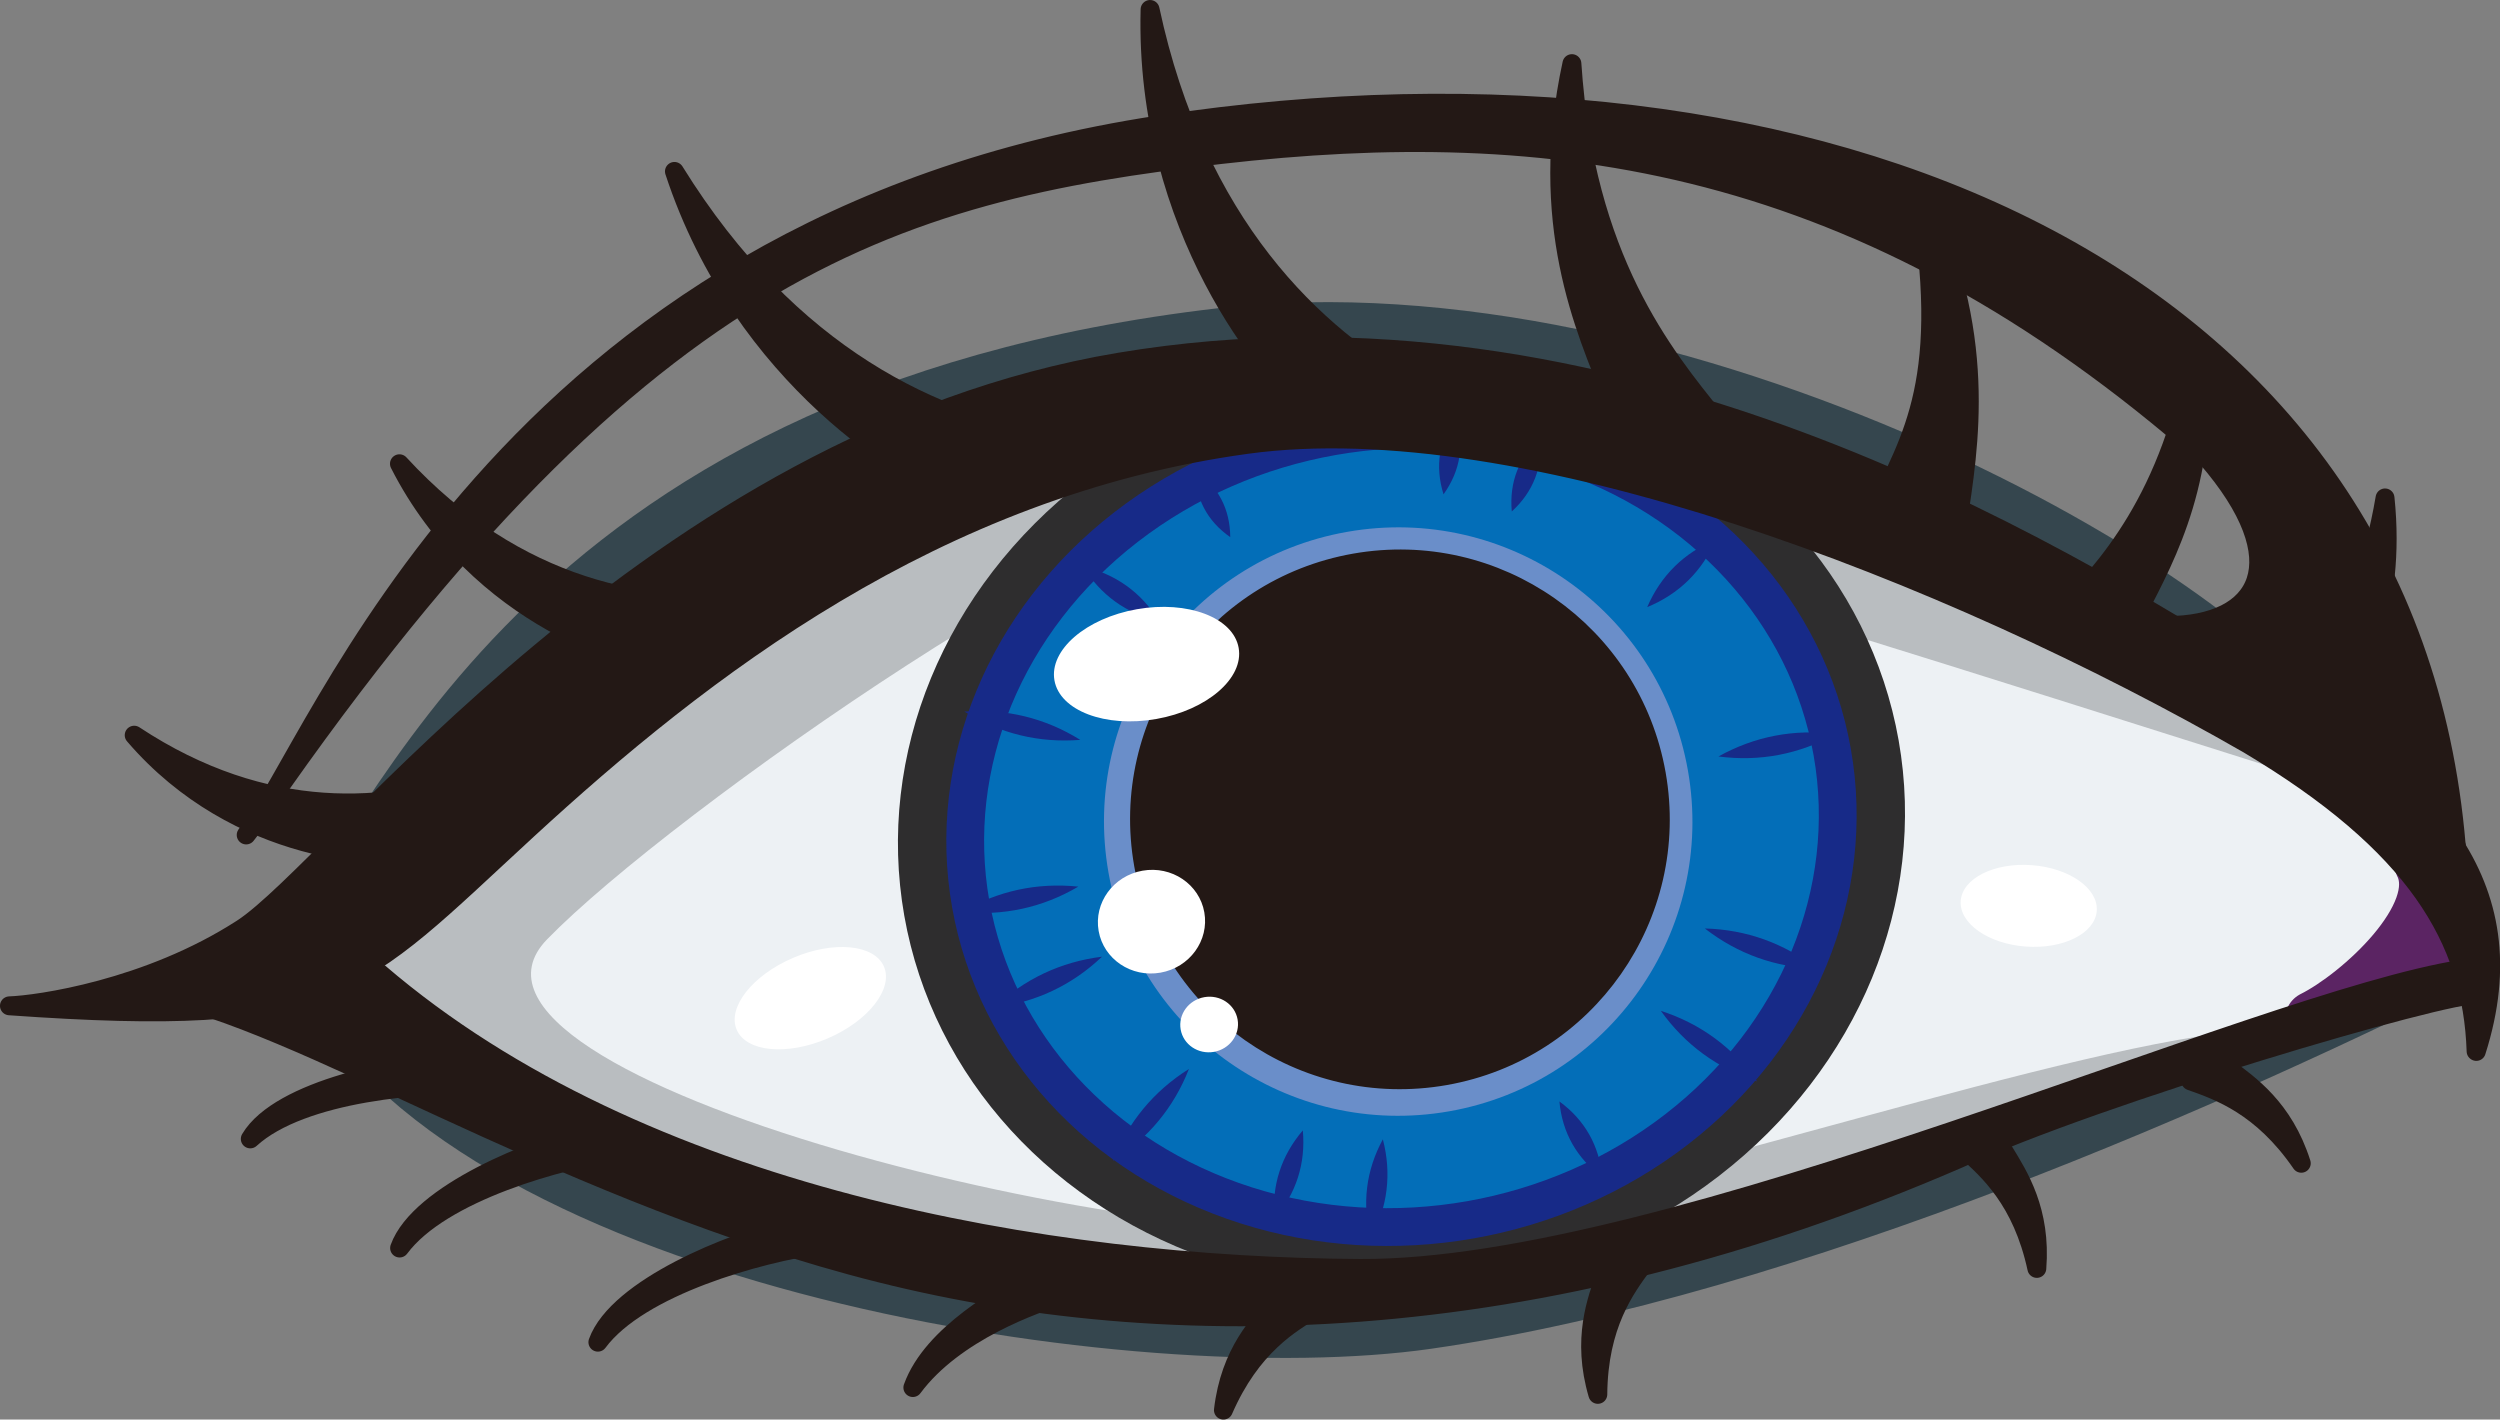 <?xml version="1.0" encoding="UTF-8" standalone="no"?>
<svg
   id="_レイヤー_2"
   data-name="レイヤー 2"
   version="1.1"
   viewBox="0 0 132.316 75.131"
   sodipodi:docname="eye-right.svg"
   width="132.316"
   height="75.132"
   inkscape:version="1.3 (0e150ed6c4, 2023-07-21)"
   inkscape:export-filename="eye-right.png"
   inkscape:export-xdpi="96"
   inkscape:export-ydpi="96"
   xmlns:inkscape="http://www.inkscape.org/namespaces/inkscape"
   xmlns:sodipodi="http://sodipodi.sourceforge.net/DTD/sodipodi-0.dtd"
   xmlns="http://www.w3.org/2000/svg"
   xmlns:svg="http://www.w3.org/2000/svg">
  <rect x="0" y="0" width="132.316" height="75.131" fill="#808080" stroke="none"/>
  <sodipodi:namedview
     id="namedview42"
     pagecolor="#ffffff"
     bordercolor="#666666"
     borderopacity="1.0"
     inkscape:showpageshadow="2"
     inkscape:pageopacity="0.0"
     inkscape:pagecheckerboard="0"
     inkscape:deskcolor="#d1d1d1"
     inkscape:zoom="2.2189145"
     inkscape:cx="131.59588"
     inkscape:cy="68.276628"
     inkscape:window-width="1366"
     inkscape:window-height="705"
     inkscape:window-x="-8"
     inkscape:window-y="-8"
     inkscape:window-maximized="1"
     inkscape:current-layer="_レイヤー_2" />
  <defs
     id="defs1">
    <style
       id="style1">&#10;      .cls-1 {&#10;        fill: #35464e;&#10;      }&#10;&#10;      .cls-1, .cls-2, .cls-3, .cls-4, .cls-5, .cls-6, .cls-7 {&#10;        stroke-width: 0px;&#10;      }&#10;&#10;      .cls-2 {&#10;        fill: #172a88;&#10;      }&#10;&#10;      .cls-8 {&#10;        fill: #773b72;&#10;        stroke: #5b2463;&#10;        stroke-width: 3px;&#10;      }&#10;&#10;      .cls-8, .cls-9, .cls-10 {&#10;        stroke-linecap: round;&#10;        stroke-linejoin: round;&#10;      }&#10;&#10;      .cls-3 {&#10;        fill: #b9bdc0;&#10;      }&#10;&#10;      .cls-4 {&#10;        fill: #edf1f4;&#10;      }&#10;&#10;      .cls-5 {&#10;        fill: #6a8ec9;&#10;      }&#10;&#10;      .cls-6 {&#10;        fill: #2e2d2e;&#10;      }&#10;&#10;      .cls-7 {&#10;        fill: #fff;&#10;      }&#10;&#10;      .cls-9 {&#10;        fill: #231815;&#10;        stroke: #231815;&#10;      }&#10;&#10;      .cls-10 {&#10;        fill: #036eb8;&#10;        stroke: #172a88;&#10;        stroke-width: 2px;&#10;      }&#10;    </style>
  </defs>
  <g
     id="g1"
     transform="rotate(-10,64.989,47.592)">
    <path
       class="cls-4"
       d="m 129.509,63.21 c -1.68,-16.41 -37.46,-42.3 -60.39,-42.3 -22.93,0 -50.5,19.15 -53.24,21.25 21.88,18.52 33.46,25.25 54.92,26.72 21.46,1.47 50.92,-7.79 58.71,-5.68 z"
       id="path1" />
    <path
       class="cls-3"
       d="m 122.769,51.42 c -8.69,-11.97 -36.6,-31.01 -52.82,-30.51 -15.98,0.49 -42.93,14.31 -52.19,19.57 9.26,14.1 32.41,29.46 51.77,29.25 19.36,-0.21 39.35,-5.05 47.77,-5.89 -9.26,-1.05 -32.62,2.74 -45.66,2.53 -13.04,-0.21 -50.83,-16.92 -42.51,-22.94 7.58,-5.47 35.14,-18.31 42.3,-16.62 7.15,1.68 13.47,4.84 51.34,24.62 z"
       id="path2" />
    <path
       class="cls-8"
       d="m 127.599,56.76 c 1.5,1.8 1.5,3.9 0.44,5.6 -3.16,0.21 -7.58,1.47 -7.58,1.47 2.64,-0.78 7.98,-4.13 7.14,-7.08 z"
       id="path3" />
    <ellipse
       class="cls-6"
       cx="74.689"
       cy="45.48"
       rx="26.72"
       ry="24.3"
       id="ellipse3" />
    <ellipse
       class="cls-10"
       cx="74.689"
       cy="45.48"
       rx="23.15"
       ry="21.05"
       id="ellipse4" />
    <circle
       class="cls-5"
       cx="74.579"
       cy="45.11"
       r="15.57"
       id="circle4" />
    <circle
       class="cls-9"
       cx="74.689"
       cy="45.01"
       r="13.78"
       id="circle5" />
    <g
       id="g19"
       transform="translate(-338.021,-253.84)">
      <path
         class="cls-2"
         d="m 419.97,319.36 c -1.15,-1.21 -1.68,-2.68 -1.54,-4.34 1.16,1.21 1.67,2.68 1.54,4.34 z"
         id="path5" />
      <path
         class="cls-2"
         d="m 428.92,315.79 c -1.94,-1.04 -3.42,-2.57 -4.37,-4.56 1.95,1.03 3.41,2.57 4.37,4.56 z"
         id="path6" />
      <path
         class="cls-2"
         d="m 433.08,310.47 c -2.16,-0.45 -4,-1.5 -5.48,-3.13 2.16,0.44 4,1.5 5.48,3.13 z"
         id="path7" />
      <path
         class="cls-2"
         d="m 436.2,298.41 c -2.08,0.72 -4.21,0.75 -6.31,0.09 2.08,-0.72 4.21,-0.75 6.31,-0.09 z"
         id="path8" />
      <path
         class="cls-2"
         d="m 431.75,287.17 c -1,1.52 -2.42,2.5 -4.2,2.89 1,-1.52 2.42,-2.5 4.2,-2.89 z"
         id="path9" />
      <path
         class="cls-2"
         d="m 423.55,280.22 c -0.14,1.55 -0.87,2.78 -2.18,3.61 0.13,-1.55 0.88,-2.77 2.18,-3.61 z"
         id="path10" />
      <path
         class="cls-2"
         d="m 419.34,278.33 c 0.2,1.54 -0.26,2.89 -1.37,3.98 -0.2,-1.54 0.27,-2.89 1.37,-3.98 z"
         id="path11" />
      <path
         class="cls-2"
         d="m 405.24,278.75 c 1.05,1.06 1.47,2.36 1.22,3.83 -1.06,-1.05 -1.47,-2.36 -1.22,-3.83 z"
         id="path12" />
      <path
         class="cls-2"
         d="m 398.51,282.75 c 1.63,0.7 2.81,1.89 3.46,3.55 -1.64,-0.69 -2.8,-1.9 -3.46,-3.55 z"
         id="path13" />
      <path
         class="cls-2"
         d="m 391,289.23 c 2.19,0.22 4.14,1.07 5.78,2.54 -2.19,-0.21 -4.14,-1.07 -5.78,-2.54 z"
         id="path14" />
      <path
         class="cls-2"
         d="m 389.02,299.65 c 2.07,-0.77 4.19,-0.85 6.31,-0.25 -2.07,0.77 -4.19,0.85 -6.31,0.25 z"
         id="path15" />
      <path
         class="cls-2"
         d="m 389.83,304.93 c 1.84,-1.21 3.89,-1.77 6.09,-1.66 -1.84,1.22 -3.89,1.77 -6.09,1.66 z"
         id="path16" />
      <path
         class="cls-2"
         d="m 394.61,314.01 c 1.15,-1.88 2.77,-3.26 4.81,-4.09 -1.15,1.88 -2.77,3.25 -4.81,4.09 z"
         id="path17" />
      <path
         class="cls-2"
         d="m 402.5,318.52 c 0.15,-1.76 0.93,-3.23 2.29,-4.35 -0.15,1.76 -0.93,3.23 -2.29,4.35 z"
         id="path18" />
      <path
         class="cls-2"
         d="m 407.34,320.42 c -0.15,-1.87 0.37,-3.58 1.54,-5.05 0.15,1.87 -0.37,3.58 -1.54,5.05 z"
         id="path19" />
    </g>
    <ellipse
       class="cls-7"
       cx="62.909"
       cy="34.59"
       rx="4.95"
       ry="2.95"
       id="ellipse19" />
    <ellipse
       class="cls-7"
       cx="60.799"
       cy="48.06"
       rx="2.84"
       ry="2.74"
       id="ellipse20" />
    <ellipse
       class="cls-7"
       cx="62.859"
       cy="53.95"
       rx="1.53"
       ry="1.47"
       id="ellipse21" />
    <path
       class="cls-1"
       d="m 129.509,63.21 c -8.21,-1.05 -41.88,9.05 -59.13,6.94 -17.25,-2.11 -37.67,-11.36 -54.5,-26.09 6.1,17.04 39.98,28.33 55.55,28.83 19.78,0.63 44.61,-5.68 58.08,-9.68 z"
       id="path21" />
    <path
       class="cls-1"
       d="m 124.879,49.74 c -3.37,-9.89 -30.3,-31.56 -54.92,-33.04 -37.85,-2.26 -49.03,19.78 -54.71,23.57 27.36,-15.99 38.39,-21.05 55.55,-19.57 12.2,1.05 37.88,11.36 54.08,29.04 z"
       id="path22" />
    <path
       class="cls-9"
       d="m 128.659,67 c 4.42,-8.42 -0.25,-14.69 -7.58,-21.25 -10.1,-9.05 -30.3,-26.93 -56.82,-27.15 -25.05,-0.2 -45.45,19.15 -50.92,21.46 -5.47,2.31 -11.36,2.1 -12.84,1.89 16.83,4.21 18.1,2.31 28.62,-4.42 10.52,-6.73 24.41,-14.1 41.03,-13.47 14.72,0.56 35.35,13.05 49.45,24.83 7.79,6.73 9.89,12.2 9.05,18.1 z"
       id="path23" />
    <path
       class="cls-9"
       d="m 128.659,62.58 c -10.94,-0.21 -43.98,8.42 -60.18,5.47 -16.2,-2.95 -36.82,-10.31 -48.4,-24.41 -1.68,-1.89 -9.05,-1.89 -11.99,-1.05 7.36,2.74 18.73,13.47 33.88,20.62 15.15,7.15 34.93,10.31 58.71,4.63 8,-2.1 26.93,-4.21 28.62,-3.79 0,-0.84 0.21,-1.26 -0.63,-1.47 z"
       id="path24" />
    <path
       class="cls-9"
       d="m 129.509,56.05 c 2.74,-30.3 -25.67,-48.61 -61.02,-49.45 -35.35,-0.84 -49.45,24.62 -54.08,28.62 25.46,-26.09 39.56,-27.57 57.03,-26.51 17.47,1.06 33.46,5.89 48.61,24.83 3.79,6.31 1.26,9.26 -3.58,8.42 5.47,6.31 12.42,12.42 13.05,14.1 z"
       id="path25" />
    <path
       class="cls-9"
       d="m 79.629,23.02 c -5.05,-4 -10.1,-10.94 -10.52,-22.52 -2.31,11.36 2.95,20.41 4.63,22.09 2.74,1.47 4,1.05 5.89,0.42 z"
       id="path26" />
    <path
       class="cls-9"
       d="m 60.319,22.23 c -6.1,-2.06 -13.19,-6.9 -17.49,-17.66 1.65,11.48 9.64,18.23 11.8,19.25 3.07,0.47 4.12,-0.36 5.69,-1.59 z"
       id="path27" />
    <path
       class="cls-9"
       d="m 43.119,27.78 c -5.6,-0.39 -12.37,-2.79 -17.31,-10.5 2.69,8.83 10.47,12.57 12.47,12.94 2.76,-0.26 3.59,-1.13 4.84,-2.44 z"
       id="path28" />
    <path
       class="cls-9"
       d="m 94.789,27.01 c -2.1,-3.79 -5.31,-9.53 -4.19,-19.81 -3.26,7.97 -1.79,13.86 -0.9,17.95 2.08,1.83 3.28,1.84 5.09,1.86 z"
       id="path29" />
    <path
       class="cls-9"
       d="m 102.359,33.33 c 2.5,-3.54 5.15,-6.19 5.14,-16.53 2.39,8.27 0.29,13.97 -1.04,17.94 -2.26,1.6 -2.31,-1.24 -4.11,-1.42 z"
       id="path30" />
    <path
       class="cls-9"
       d="m 110.989,40.48 c 2.73,-2 6.88,-5.03 9.63,-12.82 -0.5,6.87 -3.52,10.61 -5.53,13.25 -2.04,0.6 -2.87,0.19 -4.11,-0.43 z"
       id="path31" />
    <path
       class="cls-9"
       d="m 120.449,48.52 c 2.42,-1.75 6.11,-4.39 8.54,-11.21 -0.43,6.02 -3.11,9.29 -4.88,11.6 -1.81,0.52 -2.55,0.16 -3.65,-0.38 z"
       id="path32" />
    <path
       class="cls-9"
       d="m 113.499,65.91 c 1.38,0.78 3.48,1.95 5.01,5.31 -0.41,-3.04 -1.98,-4.58 -3.02,-5.68 -1.01,-0.18 -1.4,0.04 -1.99,0.36 z"
       id="path33" />
    <path
       class="cls-9"
       d="m 101.139,67.45 c 0.98,1.24 2.48,3.12 2.62,6.82 0.77,-2.97 -0.09,-4.99 -0.64,-6.4 -0.87,-0.55 -1.31,-0.5 -1.98,-0.42 z"
       id="path34" />
    <path
       class="cls-9"
       d="m 83.289,70.43 c -1.15,1.09 -2.9,2.74 -3.57,6.37 -0.34,-3.05 0.81,-4.93 1.55,-6.24 0.94,-0.42 1.37,-0.3 2.02,-0.13 z"
       id="path35" />
    <path
       class="cls-9"
       d="m 65.839,69.71 c -1.48,0.55 -3.74,1.39 -5.78,4.47 0.88,-2.94 2.67,-4.22 3.87,-5.14 1.03,-0.02 1.38,0.25 1.91,0.67 z"
       id="path36" />
    <path
       class="cls-9"
       d="m 52.819,66.69 c -1.57,0.2 -6.06,0.92 -8.74,3.46 1.53,-2.67 5.66,-3.93 7.04,-4.55 1,0.21 1.29,0.56 1.71,1.09 z"
       id="path37" />
    <path
       class="cls-9"
       d="m 40.609,61.85 c -3.27,-0.12 -9.85,0.5 -12.53,3.04 1.53,-2.67 8,-4 10.82,-4.13 1,0.21 1.29,0.56 1.71,1.09 z"
       id="path38" />
    <path
       class="cls-9"
       d="m 31.139,55.12 c -3.27,-0.12 -9.85,0.5 -12.53,3.04 1.53,-2.67 8,-4 10.82,-4.13 1,0.21 1.29,0.56 1.71,1.09 z"
       id="path39" />
    <path
       class="cls-9"
       d="m 24.709,50.48 c -3.19,-0.73 -9.76,-1.37 -12.88,0.62 2,-2.33 8.61,-2.41 11.41,-2 0.95,0.4 1.16,0.79 1.47,1.39 z"
       id="path40" />
    <path
       class="cls-9"
       d="m 27.199,34.44 c -5.08,0.91 -11.64,0.3 -17.71,-5.45 4.29,7.25 12.04,8.83 13.91,8.71 2.41,-0.85 2.96,-1.82 3.8,-3.26 z"
       id="path41" />
    <ellipse
       class="cls-7"
       cx="30.047"
       cy="57.271"
       rx="4.24"
       ry="2.32"
       transform="rotate(-13.18)"
       id="ellipse41" />
    <ellipse
       class="cls-7"
       cx="-27.401"
       cy="116.984"
       rx="2.16"
       ry="3.61"
       transform="rotate(-75.78)"
       id="ellipse42" />
  </g>
</svg>
